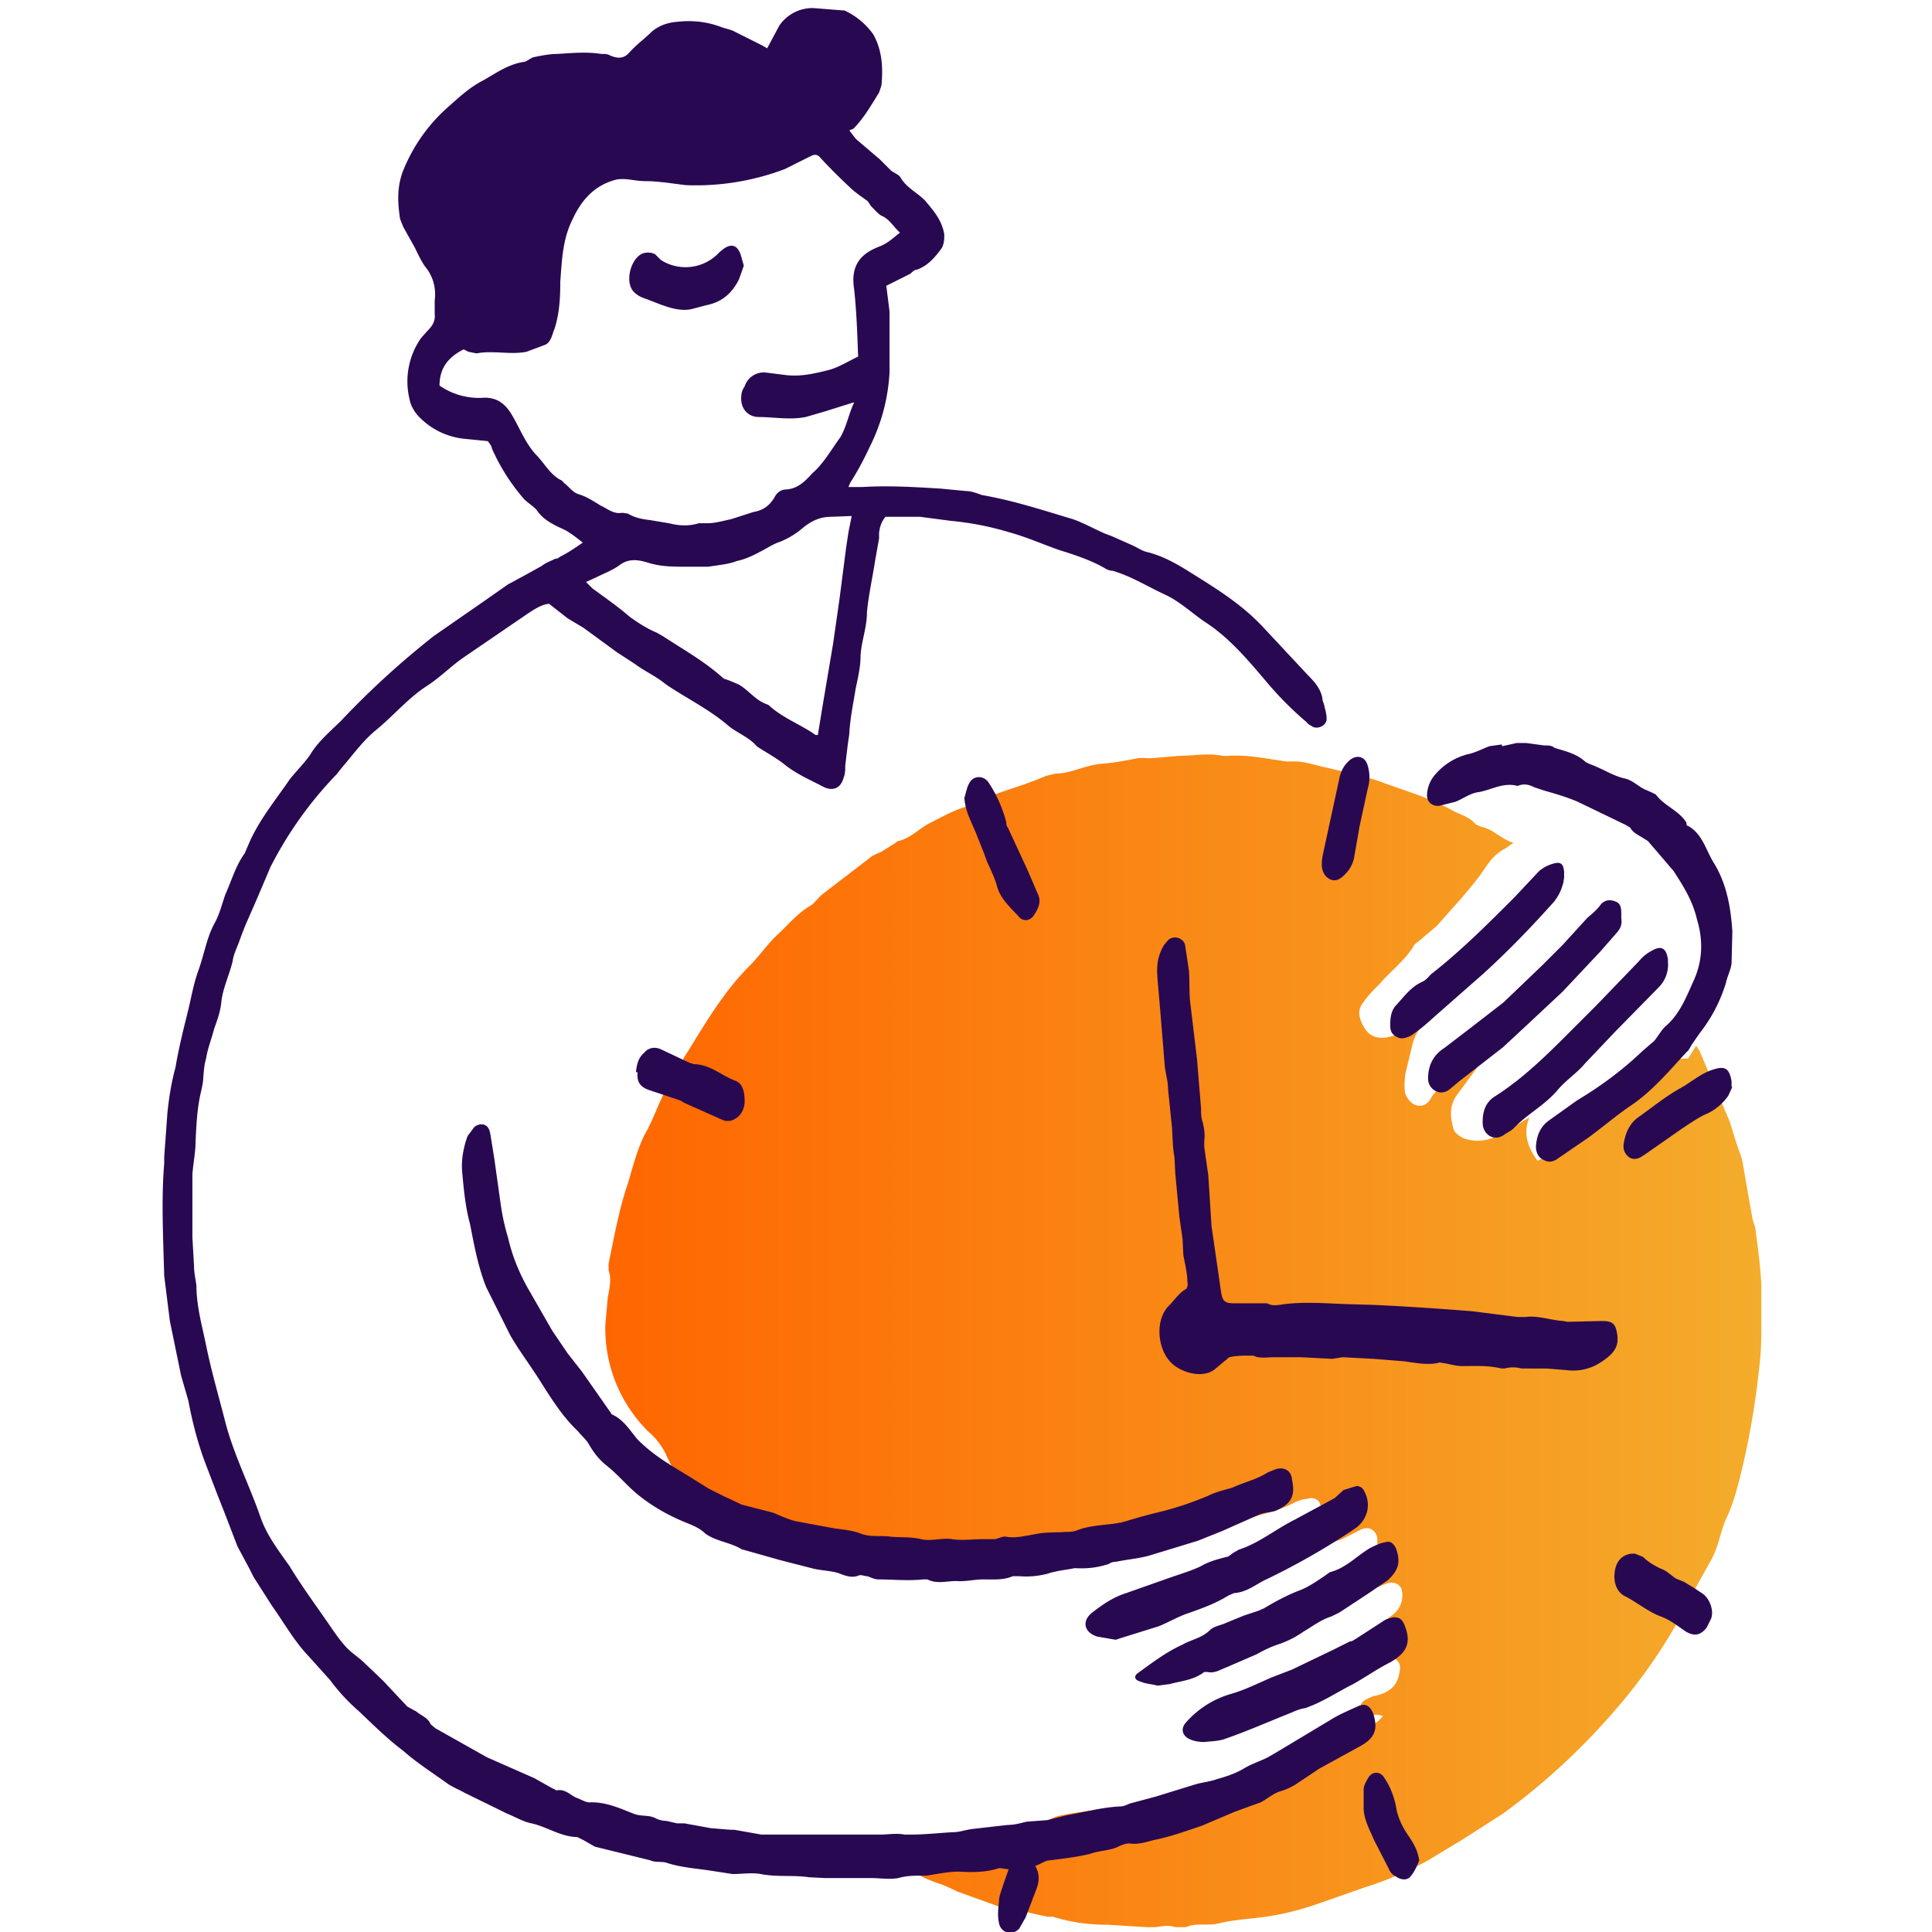 <svg xmlns="http://www.w3.org/2000/svg" width="240" height="240" fill="none"><g clip-path="url(#a)"><path fill="url(#b)" d="M185 131.1c-.3.2-.7.4-.9.7L181 136c-.9 1.2-.9 2.6-.5 4 .1.7.6 1 1.3 1.4 2.3.8 4.2-.1 6-1.3l2.2-1.3c-.9 2.1-.1 3.9 1 5.4l4.3-2.2c.4-.2.9-.5 1.3-.9 2.4-2 5.2-3.7 7.5-6 .7-.7 1.7-1.4 2.6-2l.4-.3c.6-1 1.5-1.4 2.6-1.3l1-1.6.4.6 3.8 8.9.8 2.6.7 2 1.3 7.4c.1.5.4 1 .4 1.6.3 2.2.6 4.5.7 6.7v4.3c0 1.8 0 3.6-.2 5.3a101.3 101.3 0 0 1-2.2 13.2c-.5 2-1 4.1-1.9 6-.8 1.7-1 3.7-2 5.4l-2 3.6c-.4 1-.9 1.8-1.4 2.7a66 66 0 0 1-8 11.7 83 83 0 0 1-14.4 13.4l-5 3.2-4.3 2.6a43.7 43.7 0 0 1-8 3.4l-5.7 2c-2.3.8-4.7 1.4-7.2 1.7-1.6.2-3.3.3-5 .7-1.4.4-2.8-.1-4.2.5H146c-.8-.3-1.7-.1-2.5 0h-1l-4.9-.3c-2.3 0-4.6-.3-6.8-1h-.7l-2.7-.6-1.8-.3h-.5L119 235l-1.5-.7c-1-.4-2.1-.7-3-1.2-2-1-4.1-1.8-6-3.4l5-.6 3.5-.6 1.3-.1c.5 0 1-.2 1.4-.3l1.1-.1 3-.6.6-.2c1.3.3 2.6-.2 3.8-.1.8 0 1.3-.1 1.8-.7.3-.4.8-.6 1.4-.8 2.8-.6 5.7-.9 8.7-1l1.7-.2 2.6-.3c1.3 0 2.6-.3 3.9-.5 1-.2 2.2-.2 3.3-.5 1.7-.3 3.4-.8 5.2-1 1.7-.4 3.2-1 4.7-1.9 3.3-2 6.6-4 9.7-6.4l.6-.6c-.6-.3-1.2-.2-1.6 0-.8.3-1.5.7-2.1 1.1-.8.5-1.6.7-2.5.8 0-.5.5-.5.8-.6 1.3-.3 2.3-1 2.6-2.5.1-.8 1-1 1.6-1.3l.5-.1c1.8-.5 2.6-1.4 2.8-3.2.2-.8-.6-1.7-1.6-1.5-1.4.1-2.9 0-4.1 1l-.4.1-6.5 1.3c1-.8 1.6-1.3 2.6-1.5l6.2-1.9c1.1-.3 2-1.6 1.7-3.4l1.2-.9a3 3 0 0 0 1.1-3.2c-.2-.6-1-1-1.8-.7-1.8.7-3.8 1.4-5.4 2.9-.7.7-1.6.5-2.6.2l.6-.5c2-1 4-2 6.2-2.8 1.4-.6 1.8-1.8 2-3 .2-.5-.1-1-.5-1.1l-1.5-.5v-.6c0-1.1-1-1.8-2-1.3l-2.2 1.1c-.6.3-1.1.4-1.7.5-1 .2-1.9.6-2.7 1l-4.1 2.5c-1.5.8-3 1.5-4.8 1.5a23 23 0 0 1-5.8.8l.7-.4 4.4-1.9 4.8-2.2 1.5-.7c1.2-.6 2.5-1.1 3.6-1.8s1.6-2.3 1.2-3.5c-.1-.6-.9-1-1.6-.7-.5 0-1 .2-1.5.4-1.8 1-3.8 1.4-5.7 2l-5.1 1.9-2.9.7c-1.8.6-3.7.7-5.5 1.6-.6.3-1.4.4-2.2.5l-3.7.9-4 .6-5.4.8h-2.8c-1.8 0-3.5-.5-5.3-.3-1.3.1-2.6-.2-4-.3l-8-.9c-1.8-.2-3.6-.6-5.4-1.2-.9-.3-1.7-.7-2.7-.7l-1 .3c-.8.3-1.2.2-1.7-.4l-1.4-1.4-1.8-1.7-.7-.5c-.2-.1-.5-.2-.5-.4-.2-.8-.8-1-1.3-1.5l-1 .2c-1 .1-1.8-.2-2.4-.9a15.8 15.8 0 0 1-3.7-5.3 9 9 0 0 0-2.2-2.8 18 18 0 0 1-5.3-13.3l.3-3.3c.2-1.1.5-2.3.1-3.4v-.8c.7-3.4 1.3-6.8 2.4-10 .6-2 1.1-4 2-5.9 1.3-2.2 2-4.8 3.4-6.9.8-1 1.2-2.4 2-3.5 2.4-3.9 4.7-7.8 8-11 1.1-1.2 2.1-2.6 3.3-3.7 1.3-1.2 2.4-2.6 4-3.5.6-.4 1-1.1 1.7-1.6l6-4.6 1.1-.5 1.6-1 .4-.3c1.5-.3 2.6-1.5 3.9-2.2 1.6-.8 3.1-1.7 5-2.2l1-.6 1.1-.5 1.6-.5c2-.7 4-1.3 5.8-2.1l1.2-.3c1.9 0 3.6-1 5.5-1.2 1.6-.1 3.1-.4 4.7-.7.5-.1 1.1 0 1.6 0l3.5-.3c1.8 0 3.7-.4 5.5 0h.6c2.5-.2 5 .4 7.4.7h.5c1.6-.1 3 .5 4.6.8 2.4.6 4.7 1 7 1.9l4 1.4a33 33 0 0 1 4.3 1.9c1 .6 2.2.8 3 1.8l.7.3c1.5.3 2.4 1.5 4 2l-1 .7c-1.2.6-2 1.6-2.7 2.7-.8 1.2-1.7 2.2-2.6 3.3l-3.2 3.6-2 1.7c-.3.3-.8.5-1 1-1.1 1.7-2.8 3-4.1 4.5-.8.8-1.5 1.5-2.1 2.4-.8 1-.4 2.1.2 3.1.6 1 1.5 1.3 2.5 1.2 1.5-.2 2.7-.8 3.8-1.9l6.1-6.2 2.4-2.7c1-.9 2-1.7 2.8-2.7l5.3-6.5.5-.5 1.4 1.2-2.2 2.3-3.3 3.5-4.1 3.7a385.6 385.6 0 0 0-5.4 5.4c-.5.8-1.1 1.4-1.9 2-1 1-1.7 2.1-2 3.5l-.8 3.3a9 9 0 0 0-.1 2.1c0 .7.5 1.3 1 1.7.8.5 1.7.3 2.2-.6.6-1 1.2-1.4 2.1-2l4.1-3.1c.4-.2.7-.5 1.1-.4Z"/><path fill="url(#c)" d="M186.6 129a139 139 0 0 1 13.6-13.5c.3.6-.1.9-.4 1.1l-2.4 2.5c-.5.4-.9 1-1.3 1.5-.5.4-1 .7-1.3 1.2l-2 2a25.3 25.3 0 0 1-4.4 3.8l-.5.6-1.1 1-.2-.2Z"/><path fill="url(#d)" d="M150.1 204.3c.6-.2 1.2-.6 1.8-.7 2.4-.3 4.6-1.1 6.9-1.8.6-.2 1.2-.6 1.9-1l1.7-.7.1.2-.4.4c-1.9 1.4-4.1 2-6.1 3.2l-.3.1a390.3 390.3 0 0 1-5.6.3Z"/><path fill="url(#e)" d="M185 131.1c-.3-.9.4-1 1-1.4l-1 1.4Z"/><path fill="#290852" d="M128.6 231.8c.6 1 .5 2 .1 3l-1.3 3.4-.8 1.4c-1 1-2.3.4-2.5-.7-.2-.9-.1-1.8 0-2.7 0-.7.3-1.3.5-2l.7-2c-.5 0-1-.2-1.3-.1-1.6.5-3.2.5-4.9.4-1.3 0-2.7.3-4 .5h-.5c-1 0-2 0-3 .3-1.1.2-2.3 0-3.4 0h-5.7l-2-.1c-2-.3-4 0-6-.4-1.1-.2-2.3 0-3.5 0l-2.6-.4c-1.9-.3-3.8-.4-5.6-1-.6-.2-1.4 0-2-.3l-6.9-1.7-1.4-.8-.8-.4c-2 0-3.8-1.3-5.7-1.7-1-.2-2-.8-3-1.2l-5.3-2.6c-.7-.4-1.5-.7-2.2-1.2-1.8-1.3-3.7-2.5-5.4-4-2-1.5-3.8-3.3-5.6-5a23.6 23.6 0 0 1-3.5-3.8l-2.7-3c-1.8-1.9-3-4.1-4.5-6.2l-2.3-3.6-.5-1-1.5-2.8-1.5-3.9-1.1-2.8-1.3-3.4c-1-2.6-1.7-5.3-2.2-8l-.9-3.1-1.4-6.8-.7-5.6-.1-3.3c-.1-3.5-.2-7.1.1-10.7v-.8l.4-5.5c.2-1.9.5-3.8 1-5.6.4-2.4 1-4.8 1.6-7.2.4-1.7.7-3.4 1.3-5 .7-2 1-4 2-5.8.6-1.1.9-2.4 1.3-3.5.8-1.8 1.3-3.6 2.4-5.1l.6-1.4c1.3-2.9 3.3-5.3 5-7.8.8-1 1.8-2 2.5-3 1-1.7 2.6-3 3.9-4.3A106 106 0 0 1 53.9 79l6.2-4.3 3-2.1 2.4-1.3 1.8-1c.5-.4 1.1-.6 1.7-.9.2 0 .3 0 .5-.2 1-.5 1.9-1.1 2.9-1.8-.8-.6-1.5-1.2-2.3-1.6-1.3-.6-2.6-1.2-3.4-2.4-.4-.5-1.1-.9-1.6-1.4a25 25 0 0 1-4-6.3c0-.3-.3-.6-.5-.9l-3-.3a9.1 9.1 0 0 1-5.8-3c-.4-.5-.8-1.2-.9-1.8a9.4 9.4 0 0 1 1.4-7.7l.8-.9c.6-.6 1-1.2.9-2.1v-1.7c.2-1.5-.2-3-1.2-4.2-.5-.7-.9-1.6-1.3-2.4l-1.4-2.5-.4-1c-.3-2-.4-3.8.3-5.8A21 21 0 0 1 56 13c1.2-1.1 2.6-2.3 4-3 1.6-.9 3.1-2 5-2.3.4 0 .9-.5 1.3-.6 1-.2 2-.4 2.9-.4 1.8-.1 3.6-.3 5.5 0 .4 0 .8 0 1.1.2 1 .4 1.7.4 2.4-.4.9-1 1.9-1.7 2.8-2.6 1-.8 2-1.1 3.2-1.2 1.9-.2 3.7 0 5.5.7.6.2 1.2.3 1.7.6l3.2 1.6.7.4 1.5-2.8A5 5 0 0 1 101 1l3.8.3h.1a9 9 0 0 1 3.6 3c1.1 2 1.2 4.1 1 6.3l-.3.9c-1 1.6-1.9 3.2-3.2 4.5l-.5.2c.5.6.7 1 1.1 1.3l2.7 2.3.7.7.7.7c.4.3 1 .5 1.2.9.7 1.2 2 1.8 3 2.8 1 1.2 2.1 2.4 2.4 4.2 0 .6 0 1.1-.3 1.7-.8 1.1-1.7 2.2-3.1 2.7-.3 0-.6.3-.8.5l-1.6.8-1.4.7.4 3.2v7.6c-.2 3.3-1 6.3-2.5 9.3-.7 1.5-1.5 3-2.4 4.4l-.2.5h1.7c3.3-.2 6.5 0 9.8.2l3.1.3c.7 0 1.4.3 2 .5 4 .7 7.6 1.9 11.3 3 1.4.5 2.6 1.2 4 1.8l.8.3 2.7 1.2c.6.3 1.2.7 1.8.8 1.9.5 3.5 1.4 5.1 2.4 3.2 2 6.5 4 9.2 6.9l5.6 6c.8.8 1.7 1.8 1.8 3.1l.2.6c.1.5.3 1.1.3 1.7 0 .8-1 1.3-1.7 1-.3-.2-.6-.3-.8-.6a41.4 41.4 0 0 1-4.8-4.8c-2.3-2.7-4.6-5.5-7.6-7.5-1.7-1.1-3.2-2.6-5.1-3.5-2.2-1-4.2-2.3-6.6-3-.4 0-.8-.2-1.1-.4-1.8-1-3.7-1.6-5.6-2.2-2-.7-4-1.6-6.2-2.2a37 37 0 0 0-7.2-1.4l-3.8-.5H110c-.5.6-.7 1.2-.8 2v.7l-.5 2.8c-.3 2-.8 4.2-1 6.3 0 2-.7 3.6-.8 5.5 0 1.3-.3 2.6-.6 4-.3 1.9-.7 3.7-.8 5.7l-.2 1.4-.3 2.5c0 .5 0 1-.2 1.5-.4 1.5-1.5 1.6-2.4 1.2-1.7-.9-3.4-1.6-4.9-2.8-1-.8-2.1-1.4-3.2-2.1l-.3-.2C93 91.5 91.4 91 90.3 90c-2.4-2-5.1-3.3-7.6-5-1.2-1-2.6-1.6-3.8-2.5L76.6 81l-4.1-3-2-1.2-2.3-1.8c-1 .1-2 .8-2.9 1.4l-7.9 5.4c-1.4 1-2.7 2.3-4.2 3.3-2.4 1.5-4.3 3.8-6.5 5.6-1.6 1.3-2.8 3-4.1 4.5l-.8 1a47.7 47.7 0 0 0-8.2 11.5l-1.7 4-1.4 3.2a55 55 0 0 0-.8 2.1c-.3.8-.7 1.6-.8 2.4-.4 1.7-1.2 3.3-1.4 5-.1 1.2-.5 2.3-.9 3.4-.3 1.2-.8 2.4-1 3.7-.3 1-.3 2-.4 3l-.2 1c-.5 2-.6 4.1-.7 6.2 0 1.4-.3 2.8-.4 4.2v7.8l.2 3.5c0 .9.2 1.7.3 2.5 0 2.5.7 5 1.2 7.4.6 3 1.5 6.1 2.3 9.2 1 4.1 3 8 4.4 12 .8 2.4 2.3 4.3 3.7 6.3 1.4 2.3 3 4.5 4.6 6.8.7 1 1.4 2.1 2.3 3.1.7.8 1.7 1.4 2.5 2.2l2.2 2.1 3 3.2 1.1.6c.6.5 1.5.8 1.8 1.6l.6.5 4.8 2.7 1.6.9 5.9 2.6 2.3 1.3c.2 0 .4.3.5.2 1.1-.2 1.7.7 2.6 1 .5.2 1 .5 1.4.5 2-.1 3.7.7 5.5 1.4 1 .4 1.9.1 2.8.6.4.2.9.3 1.3.3l1.3.3h.9l3.3.6 2.4.2h.5l3.4.6h14.7c1 0 2-.2 3.1 0h.7c1.8 0 3.5-.2 5.3-.3.8 0 1.6-.3 2.4-.4l4.4-.5c.8 0 1.5-.2 2.3-.4l2.6-.2 2.4-.6c2.3-.4 4.4-1 6.7-1.1.5 0 .9-.3 1.3-.4l3-.8 5.2-1.6c.8-.2 1.7-.3 2.5-.6 1.1-.3 2.3-.7 3.3-1.3 1-.6 2-.9 3-1.4l1.2-.7 1-.6 5.5-3.3c1.1-.7 2.3-1.2 3.4-1.7 1-.5 1.6-.1 2 .9.6 1.9.2 3-1.6 4l-5.1 2.8-3 2c-.5.3-1.1.6-1.8.8-1 .3-1.7 1-2.5 1.4l-1.4.5-1.9.7-4 1.7c-1.8.6-3.7 1.3-5.6 1.7-1 .2-2.2.7-3.4.5-.5 0-1 .2-1.6.5-1 .4-2.2.4-3.3.8-1.7.4-3.4.6-5 .8-.5 0-1 .4-1.8.7ZM106 50l-3.5 1.1-2.4.7c-2 .4-4 0-6 0-1.4-.1-2.2-1.3-2-2.7 0-.4.2-.8.4-1.1a2.5 2.5 0 0 1 2.8-1.7l2.4.3c1.8.2 3.5-.2 5.1-.6 1.3-.3 2.5-1.1 3.8-1.7-.1-2.8-.2-5.7-.5-8.4-.5-3.2 1.1-4.5 3.2-5.3 1-.4 1.6-1 2.5-1.7-.8-.7-1.3-1.7-2.3-2.1-.5-.3-.9-.8-1.3-1.2l-.4-.6c-.8-.6-1.6-1.1-2.3-1.8a70.8 70.8 0 0 1-3.5-3.5c-.4-.5-.7-.6-1.3-.3L97.5 21a31.2 31.2 0 0 1-12.3 2c-1.7-.2-3.4-.5-5.1-.5-1.2 0-2.3-.4-3.5-.2-2.8.7-4.4 2.6-5.5 5-1.2 2.4-1.3 5-1.5 7.7 0 2-.1 3.9-.7 5.8-.3.7-.4 1.6-1.1 2l-2.4.9c-2 .4-4.2-.2-6.2.2l-1-.2-.6-.3c-2 1-3 2.4-3 4.5a8.6 8.6 0 0 0 5.6 1.5c1.5 0 2.5.7 3.3 2 1 1.6 1.7 3.6 3.1 5.1 1 1 1.7 2.4 3 3.1.3.1.4.4.6.5.6.5 1 1.1 1.7 1.3 1 .3 1.9.9 2.7 1.4.9.4 1.6 1.1 2.7.9l.7.1c.8.5 1.8.7 2.7.8l2.4.4c1.2.3 2.4.4 3.7 0h1c1.1 0 2-.3 3-.5l2.8-.9c1.2-.2 2-.8 2.6-1.8.3-.6.8-1 1.5-1 1.4-.1 2.3-1 3.2-2 1.4-1.2 2.4-3 3.5-4.5.8-1.4 1-2.8 1.7-4.3ZM72.8 72.3l.8.8c1.5 1.1 3.1 2.2 4.6 3.5 1.1.8 2.2 1.5 3.4 2l.7.4c2.6 1.7 5.3 3.2 7.6 5.3l.6.2 1.2.5c1.3.7 2.1 2 3.6 2.5l.2.1c1.7 1.6 4 2.4 5.8 3.7h.3l.5-3.1 1.4-8.3.8-5.6.8-6.2.3-2 .4-2-2.6.1c-1.3 0-2.4.5-3.5 1.4-.8.7-1.8 1.3-2.8 1.7-.9.3-1.6.8-2.4 1.2-.9.5-2 1-3 1.2-1 .4-2.3.5-3.5.7h-2.8c-1.6 0-3.1 0-4.7-.5-1-.3-2.2-.6-3.4.2-.9.7-2 1.1-3 1.6l-1.3.6Z"/><path fill="#290852" d="M133.5 194.8c-.9.2-2.2.3-3.4.7-1.2.3-2.3.4-3.5.3h-.8c-1.1.5-2.4.4-3.6.4-1.2 0-2.3.3-3.4.2-1.2 0-2.4.4-3.6-.2h-.5c-1.9.2-3.8 0-5.6 0-.5 0-1-.3-1.4-.4-.3 0-.7-.2-1-.1-.9.4-1.8 0-2.6-.3-1-.3-2.2-.3-3.3-.6l-3.9-1-4.6-1.3h-.1c-1.4-.9-3.2-1-4.6-2-.6-.6-1.3-.9-2-1.2-2.3-.9-4.3-2-6.2-3.5-1.4-1.1-2.6-2.6-4-3.7-1-.8-1.6-1.6-2.2-2.6-.3-.6-1-1.2-1.4-1.7-2-1.9-3.4-4.2-4.8-6.4-1.2-1.9-2.5-3.6-3.6-5.5l-3-6c-1-2.5-1.5-5.2-2-7.8-.6-2.2-.8-4.4-1-6.7-.1-1.4.2-3 .7-4.3l.6-.8c.3-.5.8-.7 1.4-.6.6.2.7.7.8 1.1l.5 3.1.8 5.7c.2 1.4.5 2.8.9 4.1.5 2.2 1.3 4.2 2.4 6.2l3.1 5.4 1.9 2.8 1.8 2.3 2.1 3 1.4 2 .2.3c1.4.6 2.2 1.9 3.1 3 1.9 2 4.2 3.3 6.5 4.7l2.4 1.5 2 1 1.7.8.4.2 3.9 1c1 .4 2 .9 3 1.1l3.8.7c1.4.3 2.8.3 4.1.8 1.3.5 2.5.2 3.8.4 1.2.1 2.5 0 3.7.3 1.3.3 2.6-.2 3.9 0 1.2.2 2.5 0 3.8 0h1.5c.5-.1 1-.4 1.4-.3 1.2.2 2.3-.1 3.5-.3 1.3-.3 2.6-.2 3.8-.3.5 0 1 0 1.5-.2 1.8-.7 3.7-.6 5.6-1l2.4-.7 1.5-.4a40 40 0 0 0 6.8-2.2c1-.5 2-.7 3-1 1.5-.7 3-1 4.4-1.9l1-.4c1.1-.3 1.9.2 2 1.3.4 2 0 3-2.1 3.9-.7.2-1.5.2-2.1.5l-4.5 2-3 1.2-5.9 1.8c-1.3.4-2.8.5-4.2.8-.4 0-.7.1-1 .3-1.3.4-2.5.6-4.2.5ZM152.7 168.6l-1.8 1.5c-1.5 1.2-4.2.4-5.4-.8-1.8-1.8-2-5.4-.3-7.1.7-.7 1.2-1.5 2-2 .3-.1.4-.6.3-1 0-1-.3-2.2-.5-3.3l-.1-2-.4-2.8-.5-5.3-.1-2c-.3-1.6-.2-3.1-.4-4.6l-.4-3.9c0-1-.3-1.9-.4-2.8l-.5-6.1-.4-4.7c-.1-1.2-.1-2.4.4-3.5.2-.6.6-1.1 1-1.5.7-.5 1.7-.2 2 .6l.5 3.3c.1 1.5 0 3 .2 4.3l.8 6.7.5 6.1c0 .6 0 1.1.2 1.7.2.8.3 1.5.2 2.3v.8l.5 3.5.4 6.3 1.2 8.3c.2 1 .4 1.3 1.6 1.3h4.1c.7.4 1.4.2 2.2.1 2.5-.3 5-.1 7.6 0l3.5.1a367.1 367.1 0 0 1 12.3.8l5.5.7h1c1.6-.2 3.1.4 4.7.5l.5.1 4.3-.1c1.3 0 1.7.3 1.9 1.7.2 1.4-.3 2.3-2 3.4a6.2 6.2 0 0 1-4.3 1l-2.5-.2H189a4 4 0 0 0-2.1 0h-.4c-1.6-.4-3.2-.3-4.8-.3-1 0-1.7-.3-2.6-.4-.1 0-.3-.1-.4 0-1.4.3-2.9 0-4.3-.2l-3.8-.3-3.8-.2-1.3.2-3.9-.2h-3.3c-1 0-1.8.2-2.6-.2h-.6c-.7 0-1.5 0-2.4.2ZM186.6 92.7l1.8-.4h1.2l2.2.3c.5 0 1 0 1.3.3 1.3.4 2.7.7 3.8 1.7.4.3.9.4 1.3.6 1.2.5 2.3 1.2 3.6 1.5 1 .2 1.7 1 2.6 1.4l.7.3.6.3c1 1.4 2.9 2 3.8 3.5 0 .2 0 .4.2.4 1.8 1 2.2 3 3.2 4.6 1.6 2.6 2.1 5.5 2.3 8.5l-.1 4c-.1.8-.5 1.5-.7 2.4-.7 2.3-1.8 4.4-3.3 6.3l-.9 1.3c-.2.3-.4.8-.7 1-2.2 2.4-4.3 4.9-7 6.7-1.9 1.3-3.5 2.7-5.3 4l-3.8 2.6c-.6.4-1.2.4-1.8 0-.6-.3-.8-1-.8-1.6.1-1.3.5-2.4 1.6-3.2l3.5-2.5c3-1.8 5.7-3.8 8.2-6.2l1.4-1.2c.5-.6.9-1.4 1.5-1.9 1.7-1.5 2.5-3.6 3.4-5.6 1.1-2.4 1.2-5 .4-7.6-.5-2.2-1.6-4-2.9-6l-3-3.5c-.2-.3-.5-.4-.8-.6-.6-.4-1.2-.6-1.6-1.3l-.5-.3-6-2.9c-1.4-.6-2.8-1-4.2-1.4l-1.2-.4c-.6-.3-1.2-.5-2-.2 0 0-.1.1-.2 0-1.7-.4-3.1.5-4.7.8-1 .1-1.9.8-2.9 1.2l-2 .5c-1 .1-1.7-.6-1.5-1.7a4 4 0 0 1 1-2.2 7.9 7.9 0 0 1 4-2.5c1-.2 1.9-.7 2.7-1l1.4-.2c.2 0 .2 0 .2.2ZM138.6 203.7l-2.3-.4c-1.6-.5-2-1.9-.6-3 1.3-1 2.6-1.9 4.2-2.4l5.1-1.8c1.4-.5 2.8-.9 4.1-1.5 1-.6 2.1-.9 3.3-1.2.2 0 .5-.3.8-.5l.7-.4c2.5-.8 4.5-2.5 6.9-3.7l5-2.7 1.1-1 1.6-.5c.4 0 .8.2 1 .7.9 1.7.3 3.6-1.2 4.6a88 88 0 0 1-11 6.3c-1.3.6-2.4 1.6-4 1.7l-.7.3c-1.6 1-3.3 1.6-5 2.2-1.2.4-2.4 1.1-3.6 1.6l-4.8 1.5-.6.2ZM143.8 209.4c-.7-.2-1.4-.2-2.1-.5-.8-.2-.9-.7-.3-1.1 1.8-1.3 3.5-2.6 5.5-3.5 1-.6 2.4-.8 3.4-1.8.5-.5 1.4-.6 2-.9l2.2-.9 1.8-.6.7-.3c1.5-.9 3-1.7 4.6-2.3 1-.4 2-1.1 2.9-1.7l.7-.5c2-.5 3.3-2 5-3 .6-.3 1.2-.6 1.8-.7.7-.2 1 0 1.4.7.6 1.7.4 2.7-1 4l-2.5 1.7-3.5 2.3-1 .5c-1.3.4-2.3 1.2-3.5 1.9-1 .7-2 1.2-3.2 1.6-.9.3-1.7.7-2.6 1.2l-3.7 1.6c-.8.3-1.5.8-2.4.6h-.4c-1.3 1-2.8 1.1-4.3 1.5l-1.5.2ZM149.6 216.4c-.6 0-1.2-.1-1.7-.3-1-.4-1.3-1.3-.6-2.1a11.8 11.8 0 0 1 5.7-3.6c1.7-.5 3.3-1.3 4.9-2l2.6-1 5.2-2.5 2-1c.3 0 .5-.2.7-.3l3.4-2.2c.4-.3.9-.4 1.3-.5.7 0 1 .2 1.3.8 1 2.3.4 3.6-1.7 4.8-1.6.8-3 1.8-4.6 2.7-2 1-3.9 2.3-6 3-.8.1-1.5.5-2.3.8-2.5 1-5 2.1-7.6 3-.8.3-1.7.3-2.6.4Z"/><path fill="#290852" d="M201.4 114c.1.7 0 1.2-.5 1.8l-2.1 2.4-4.7 5-4.6 4.3-2.8 2.6-5.4 4.2-1.2 1c-1.2 1-2.7 0-2.7-1.3 0-1.6.6-2.9 2-3.8l3.4-2.6 4-3.1.1-.1 4.7-4.5 2.5-2.5 3.1-3.4c.6-.5 1.2-1 1.7-1.7.5-.5 1.1-.6 1.8-.3.6.2.7.8.7 1.4v.6ZM207.2 119.5a4 4 0 0 1-1.2 3.2l-5.3 5.4-3.8 4c-1 1.2-2.4 2.1-3.4 3.3-1.6 1.9-3.8 3-5.4 4.7-.4.4-.9.6-1.3.9-1.2.8-2.4 0-2.6-1.2-.1-1.4.2-2.8 1.5-3.6 3.3-2.1 6.1-4.8 8.8-7.5l3.8-3.8 5.3-5.5c.4-.5 1-1 1.6-1.3 1.2-.7 1.8-.3 2 1.1v.3ZM194.3 109a5.8 5.8 0 0 1-1.6 3.4c-2.7 3-5.6 6-8.6 8.7l-5.8 5.1c-1 .9-2 1.8-3.1 2.5-.5.2-1 .4-1.5.2-.7-.3-1-.7-1-1.5 0-1 .1-1.9.8-2.6 1-1.1 1.8-2.2 3.1-2.8.5-.2.8-.6 1.2-1 3.7-2.9 7-6.2 10.3-9.5l3.1-3.3c.5-.4 1-.7 1.7-.9 1-.3 1.3 0 1.4 1v.6ZM119.8 99.1c.2-.6.3-1.3.6-1.8.5-1 1.8-1 2.4-.1 1 1.5 1.7 3.1 2.2 4.9 0 .2 0 .5.2.7l2.5 5.4 1.2 2.8c.5 1 .1 1.8-.4 2.6-.6 1-1.6.8-2 .2-1.1-1.2-2.3-2.2-2.7-3.9-.3-1-.8-2-1.2-2.9l-.4-1.1-.8-2c-.6-1.6-1.5-3-1.6-4.8ZM79 133.2c.1-1 .3-1.8 1-2.4.5-.6 1.2-.8 2-.5l3.6 1.7.6.2c1.9 0 3.3 1.3 5 2 1.1.3 1.3 1.5 1.3 2.6 0 1-.5 1.9-1.4 2.3-.4.2-1 .2-1.4 0L85 137l-.5-.3-3.9-1.3c-1.1-.4-1.5-1-1.4-2.2ZM203.1 193l1 .4c.6.6 1.4 1.1 2.3 1.5.6.2 1.2.8 1.8 1.2l1 .4 1.3.8.9.6c1 .6 1.6 2.3 1.1 3.3l-.5 1c-.8 1-1.6 1.1-2.7.4-1-.7-1.9-1.4-3-1.8-1.6-.6-3-1.8-4.6-2.6-1-.6-1.4-2-1-3.5.3-1 1-1.6 2-1.7h.4ZM215.2 135l-.5 1.1a6.6 6.6 0 0 1-3 2.4c-1 .5-2 1.2-2.9 1.8l-4.3 3-.6.4c-.5.3-1.1.4-1.6 0s-.7-1-.6-1.6c.2-1.3.7-2.5 1.8-3.3 1.7-1.2 3.4-2.6 5.2-3.6 1.3-.7 2.5-1.8 4-2.3 1.5-.5 2.1-.3 2.4 1.4v.7ZM164.2 107l.1-.7 2.1-9.7c.2-.9.6-1.6 1.3-2.2.9-.7 1.9-.4 2.2.7a5 5 0 0 1 0 2.9l-1 4.6-.7 4a4 4 0 0 1-1.1 2c-.5.5-1 .9-1.7.7-.8-.3-1.1-.9-1.2-1.7v-.7ZM176.3 231.1c-.2.5-.5 1.3-1 1.9-.4.6-1.2.6-1.9.1-.4-.2-.7-.5-.9-1l-1.8-3.5c-.5-1.2-1.2-2.4-1.3-3.8v-2.5c0-.5.3-1 .6-1.5.5-.8 1.5-.8 2 .1.8 1.2 1.3 2.6 1.5 4 .3 1.2.8 2.2 1.5 3.2.6.9 1.1 1.7 1.3 3ZM92.4 33l-.6 1.7c-.8 1.6-2 2.8-4 3.2l-1.9.5c-1.9.4-3.8-.6-6-1.4a3 3 0 0 1-1.3-.9c-.9-1.2-.3-3.7 1-4.5.5-.3 1.3-.3 1.8 0l.7.7a5.7 5.7 0 0 0 7.3-1l.5-.4c1-.7 1.7-.4 2.1.7l.4 1.4Z"/></g><defs><linearGradient id="b" x1="75.1" x2="218.8" y1="166.7" y2="166.7" gradientUnits="userSpaceOnUse"><stop stop-color="#F60"/><stop offset="1" stop-color="#F4AC2B"/></linearGradient><linearGradient id="c" x1="186.6" x2="200.3" y1="122.4" y2="122.4" gradientUnits="userSpaceOnUse"><stop stop-color="#F60"/><stop offset="1" stop-color="#F4AC2B"/></linearGradient><linearGradient id="d" x1="150.1" x2="162.5" y1="202.3" y2="202.3" gradientUnits="userSpaceOnUse"><stop stop-color="#F60"/><stop offset="1" stop-color="#F4AC2B"/></linearGradient><linearGradient id="e" x1="184.9" x2="186.1" y1="130.4" y2="130.4" gradientUnits="userSpaceOnUse"><stop stop-color="#F60"/><stop offset="1" stop-color="#F4AC2B"/></linearGradient><clipPath id="a"><path fill="#fff" d="M0 0h240v240H0z"/></clipPath></defs></svg>